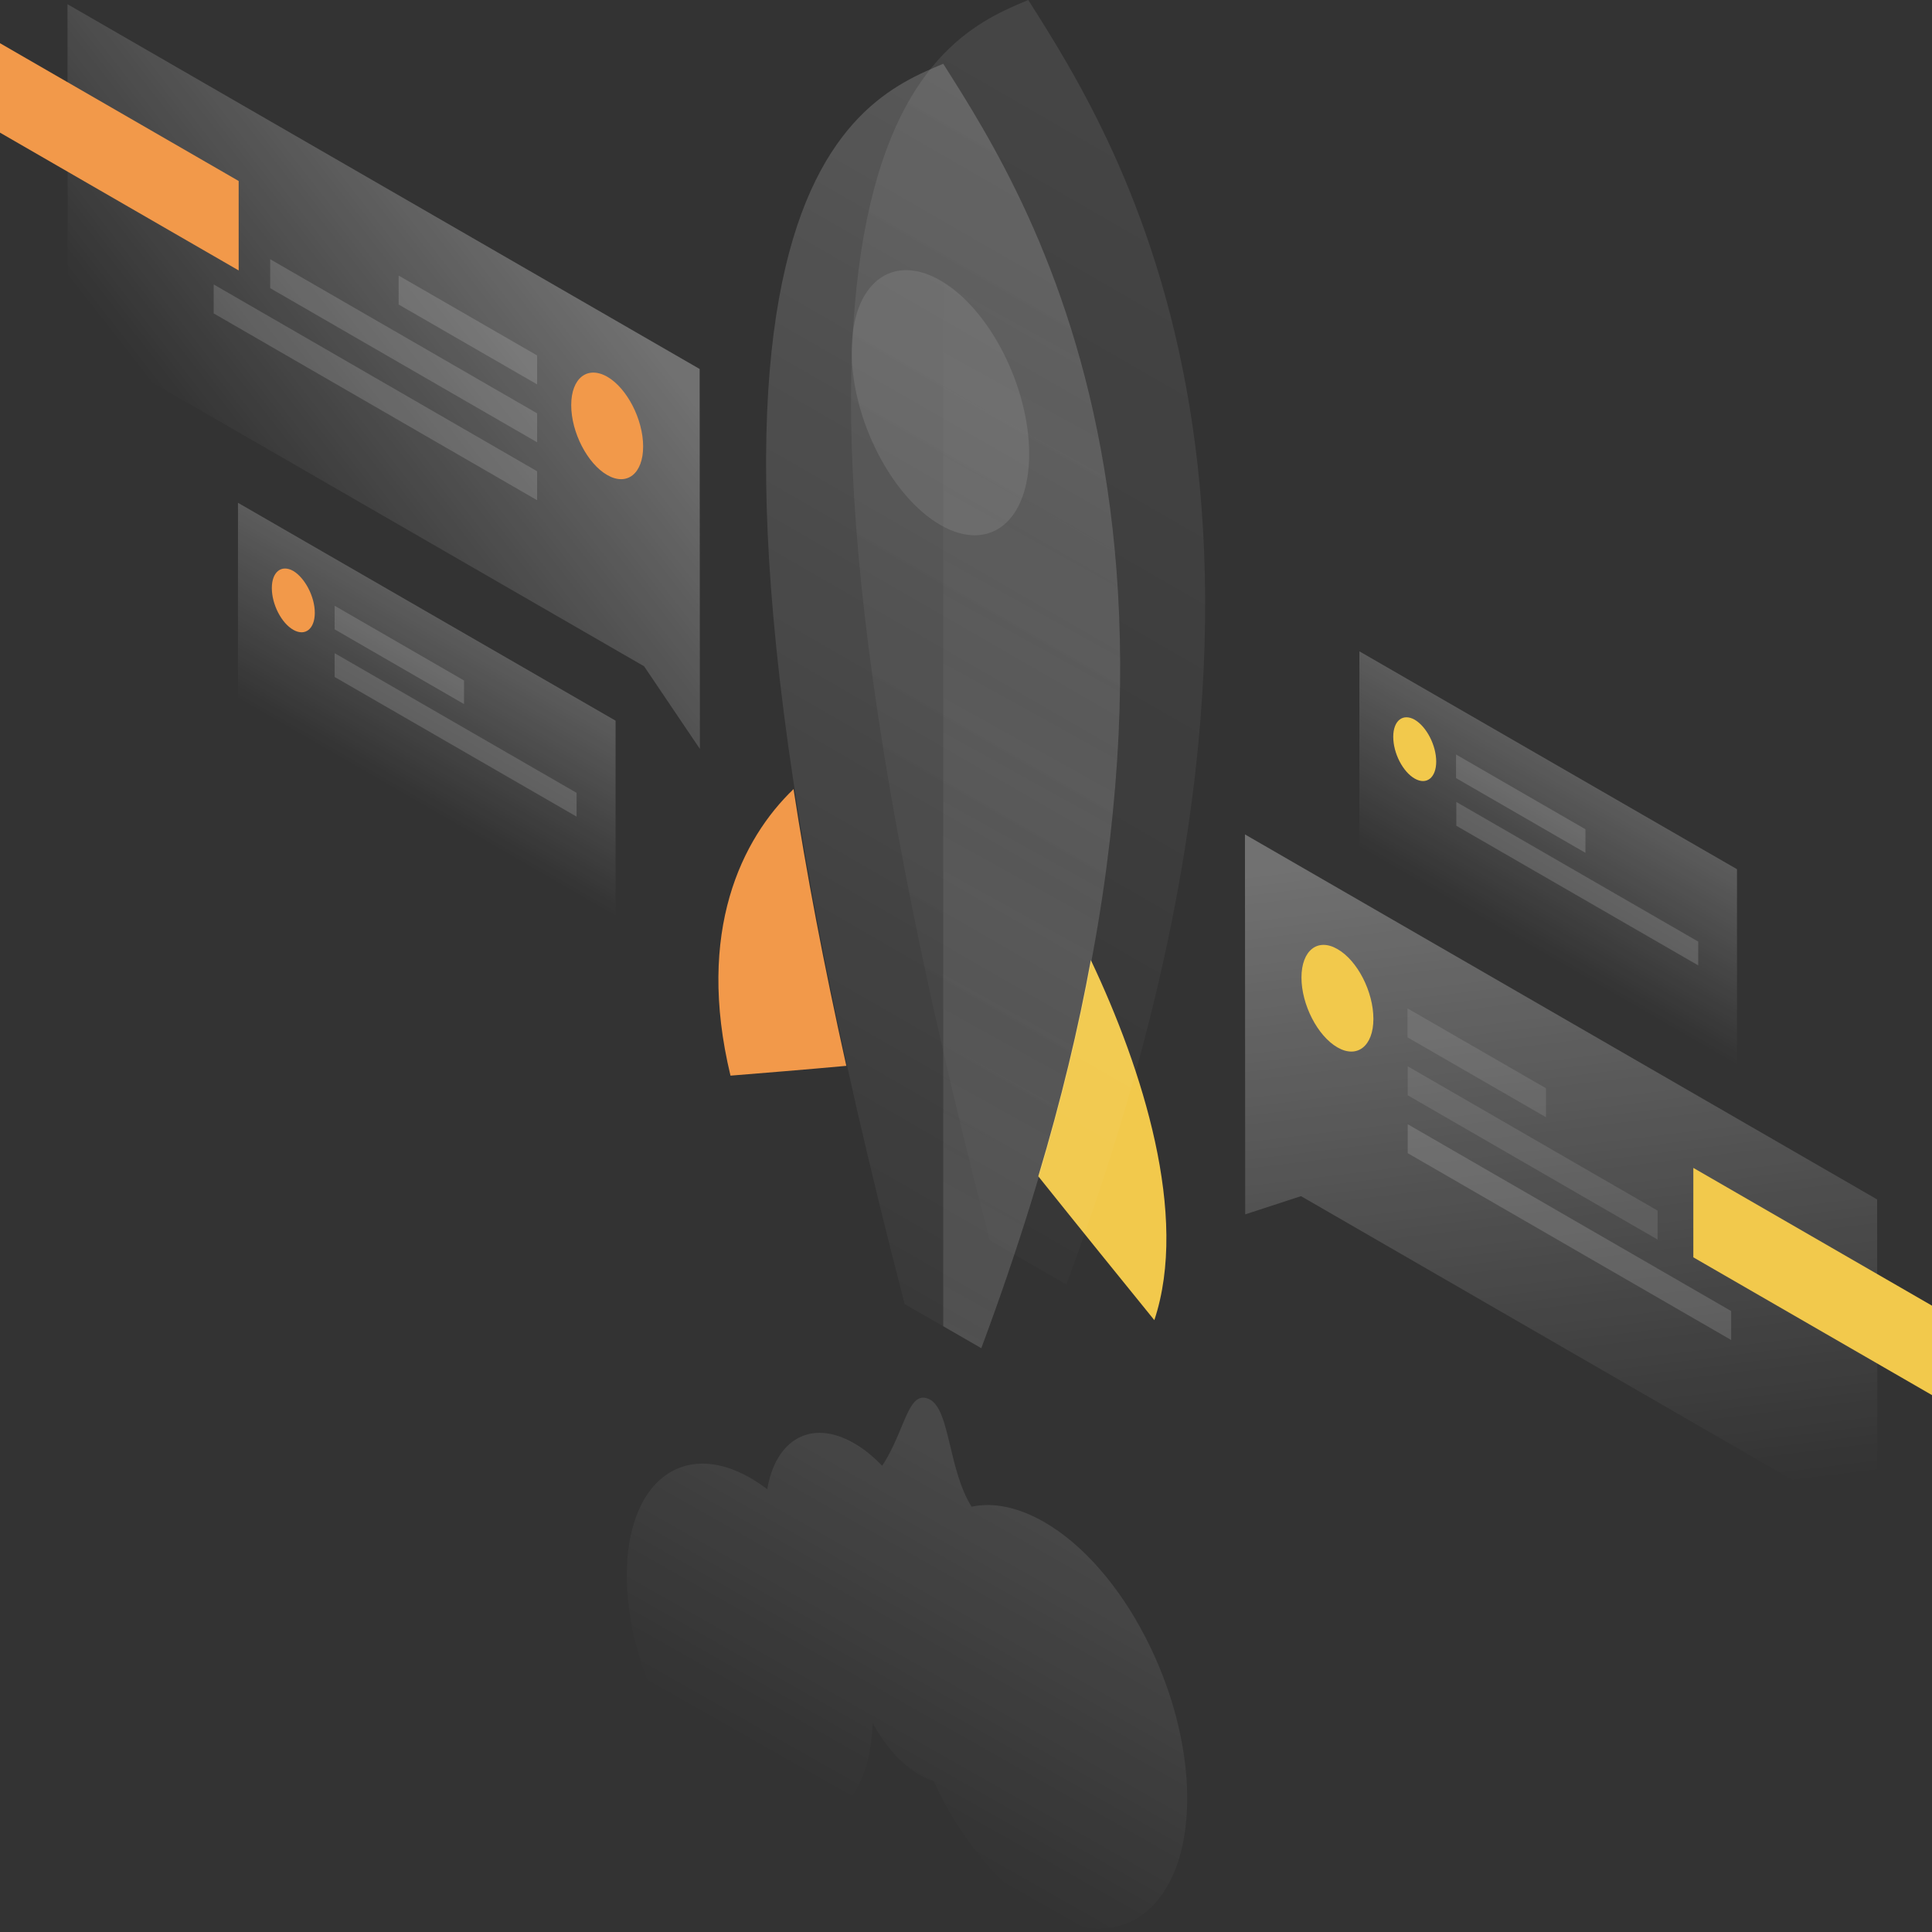 <svg xmlns="http://www.w3.org/2000/svg" width="262" height="262" fill="none" viewBox="0 0 262 262"><rect x="0" y="0" width="262" height="262" fill="#333333" stroke="none"/><path fill="#F2C94C" d="M140.802 159.518C146.249 166.327 152.298 173.801 156.541 179.026C161.26 164.839 154.958 145.014 147.927 130.192C146.249 139.408 143.905 149.162 140.802 159.518Z"/><path fill="#F2994A" d="M107.612 107.011C100.613 113.725 94.343 126.266 99.062 145.869C103.305 145.521 109.322 145.046 114.77 144.539C111.666 130.604 109.322 118.158 107.612 107.011Z"/><path fill="url(#paint0_linear)" d="M122.687 176.841C83.543 26.539 115.751 13.776 127.912 8.646C140.073 27.837 172.249 77.748 133.074 182.827L122.687 176.841Z" opacity=".2"/><path fill="url(#paint1_linear)" d="M134.214 168.196C95.071 17.925 127.247 5.13 139.44 0C151.601 19.192 183.777 69.102 144.602 174.181L134.214 168.196Z" opacity=".1"/><path fill="url(#paint2_linear)" d="M133.074 182.827C172.249 77.748 140.073 27.837 127.912 8.646V179.85L133.074 182.827Z" opacity=".15"/><path fill="#fff" d="M139.567 61.565C139.567 70.718 134.183 75.025 127.532 71.192C120.882 67.361 115.498 56.815 115.498 47.662C115.498 38.51 120.882 34.203 127.532 38.035C134.183 41.867 139.567 52.413 139.567 61.565Z" opacity=".1"/><path fill="url(#paint3_linear)" d="M131.753 204.326C130.242 201.901 129.513 198.826 128.87 196.128C128.123 193.019 127.498 190.371 125.935 189.705C124.146 188.937 123.347 190.884 122.218 193.583C121.559 195.171 120.777 197.05 119.631 198.775C118.398 197.494 117.095 196.435 115.723 195.666C109.974 192.404 105.181 195.222 104.052 201.952C103.271 201.371 102.489 200.842 101.69 200.38C92.468 195.154 85 201.081 85 213.652C85 226.206 92.468 240.622 101.673 245.848C110.617 250.921 117.929 245.472 118.346 233.67C120.03 236.744 122.271 239.324 124.754 240.724C125.397 241.083 126.022 241.356 126.612 241.527C130.19 249.264 135.522 255.926 141.479 259.307C152.247 265.422 160.983 258.522 161 243.901C161 229.28 152.264 212.456 141.496 206.342C137.936 204.326 134.619 203.711 131.753 204.326Z" opacity=".1"/><path fill="url(#paint4_linear)" d="M168.829 113.155L254.558 162.654L254.589 207.339L176.43 162.21L168.861 164.68L168.829 113.155Z" opacity=".3"/><path fill="#F2C94C" d="M229.634 170.508V158.378L262 177.063V189.192L229.634 170.508Z"/><path fill="#fff" d="M190.871 136.748L209.651 147.579V151.506L190.871 140.675V136.748Z" opacity=".1"/><path fill="#fff" d="M190.902 144.602L224.789 164.174V168.101L190.902 148.529V144.602Z" opacity=".1"/><path fill="#fff" d="M190.902 152.456L234.764 177.791V181.718L190.902 156.383V152.456Z" opacity=".15"/><path fill="#F2C94C" d="M186.247 138.173C186.247 141.847 184.062 143.588 181.37 142.037C178.678 140.485 176.493 136.241 176.493 132.567C176.493 128.894 178.678 127.152 181.37 128.704C184.094 130.256 186.247 134.499 186.247 138.173Z"/><path fill="url(#paint5_linear)" d="M94.881 50.038L9.152 0.57L9.184 45.255L87.344 90.353L94.913 101.563L94.881 50.038Z" opacity=".3"/><path fill="#F2994A" d="M0 17.988V5.859L32.366 24.544V36.673L0 17.988Z"/><path fill="#fff" d="M72.84 48.201L54.06 37.37V41.297L72.84 52.128V48.201Z" opacity=".15"/><path fill="#fff" d="M72.84 56.055L36.641 35.153V39.08L72.84 59.982V56.055Z" opacity=".15"/><path fill="#fff" d="M72.839 63.909L28.977 38.573V42.5L72.839 67.836V63.909Z" opacity=".15"/><path fill="#F2994A" d="M77.463 54.946C77.463 58.62 79.648 62.864 82.34 64.415C85.032 65.967 87.217 64.225 87.217 60.552C87.217 56.878 85.032 52.634 82.34 51.083C79.648 49.562 77.463 51.273 77.463 54.946Z"/><path fill="url(#paint6_linear)" d="M83.48 97.731L32.271 68.184V94.85L83.48 124.397V97.731Z" opacity=".2"/><path fill="#fff" d="M45.382 82.15L62.927 92.284V95.483L45.382 85.349V82.15Z" opacity=".15"/><path fill="#fff" d="M45.382 88.579L78.192 107.517V110.747L45.382 91.809V88.579Z" opacity=".15"/><path fill="#F2994A" d="M42.69 83.1C42.69 85.285 41.392 86.331 39.776 85.412C38.161 84.494 36.863 81.96 36.863 79.743C36.863 77.558 38.161 76.513 39.776 77.431C41.36 78.382 42.69 80.915 42.69 83.1Z"/><path fill="url(#paint7_linear)" d="M235.556 117.873L184.347 88.326V114.991L235.556 144.57V117.873Z" opacity=".2"/><path fill="#fff" d="M197.458 102.323L215.003 112.458V115.656L197.458 105.522V102.323Z" opacity=".15"/><path fill="#fff" d="M197.49 108.752L230.299 127.691V130.921L197.49 111.983V108.752Z" opacity=".15"/><path fill="#F2C94C" d="M194.766 103.274C194.766 105.459 193.468 106.504 191.853 105.586C190.237 104.667 188.939 102.134 188.939 99.917C188.939 97.732 190.237 96.687 191.853 97.605C193.468 98.555 194.766 101.089 194.766 103.274Z"/><defs><linearGradient id="paint0_linear" x1="173.546" x2="75.101" y1="13.975" y2="184.531" gradientUnits="userSpaceOnUse"><stop stop-color="#fff"/><stop offset="1" stop-color="#fff" stop-opacity="0"/></linearGradient><linearGradient id="paint1_linear" x1="185.071" x2="86.626" y1="5.331" y2="175.887" gradientUnits="userSpaceOnUse"><stop stop-color="#fff"/><stop offset="1" stop-color="#fff" stop-opacity="0"/></linearGradient><linearGradient id="paint2_linear" x1="155.188" x2="79.193" y1="51.166" y2="188.287" gradientUnits="userSpaceOnUse"><stop stop-color="#fff" stop-opacity="0"/><stop offset="1" stop-color="#fff"/></linearGradient><linearGradient id="paint3_linear" x1="137.702" x2="114.962" y1="204.193" y2="244.252" gradientUnits="userSpaceOnUse"><stop stop-color="#fff"/><stop offset="1" stop-color="#fff" stop-opacity="0"/></linearGradient><linearGradient id="paint4_linear" x1="205.664" x2="216.748" y1="114.601" y2="204.5" gradientUnits="userSpaceOnUse"><stop stop-color="#fff"/><stop offset="1" stop-color="#fff" stop-opacity="0"/></linearGradient><linearGradient id="paint5_linear" x1="76.186" x2="31.918" y1="32.145" y2="66.805" gradientUnits="userSpaceOnUse"><stop stop-color="#fff"/><stop offset="1" stop-color="#fff" stop-opacity="0"/></linearGradient><linearGradient id="paint6_linear" x1="63.645" x2="52.097" y1="86.276" y2="106.283" gradientUnits="userSpaceOnUse"><stop stop-color="#fff"/><stop offset="1" stop-color="#fff" stop-opacity="0"/></linearGradient><linearGradient id="paint7_linear" x1="215.741" x2="204.193" y1="106.442" y2="126.449" gradientUnits="userSpaceOnUse"><stop stop-color="#fff"/><stop offset="1" stop-color="#fff" stop-opacity="0"/></linearGradient></defs></svg>